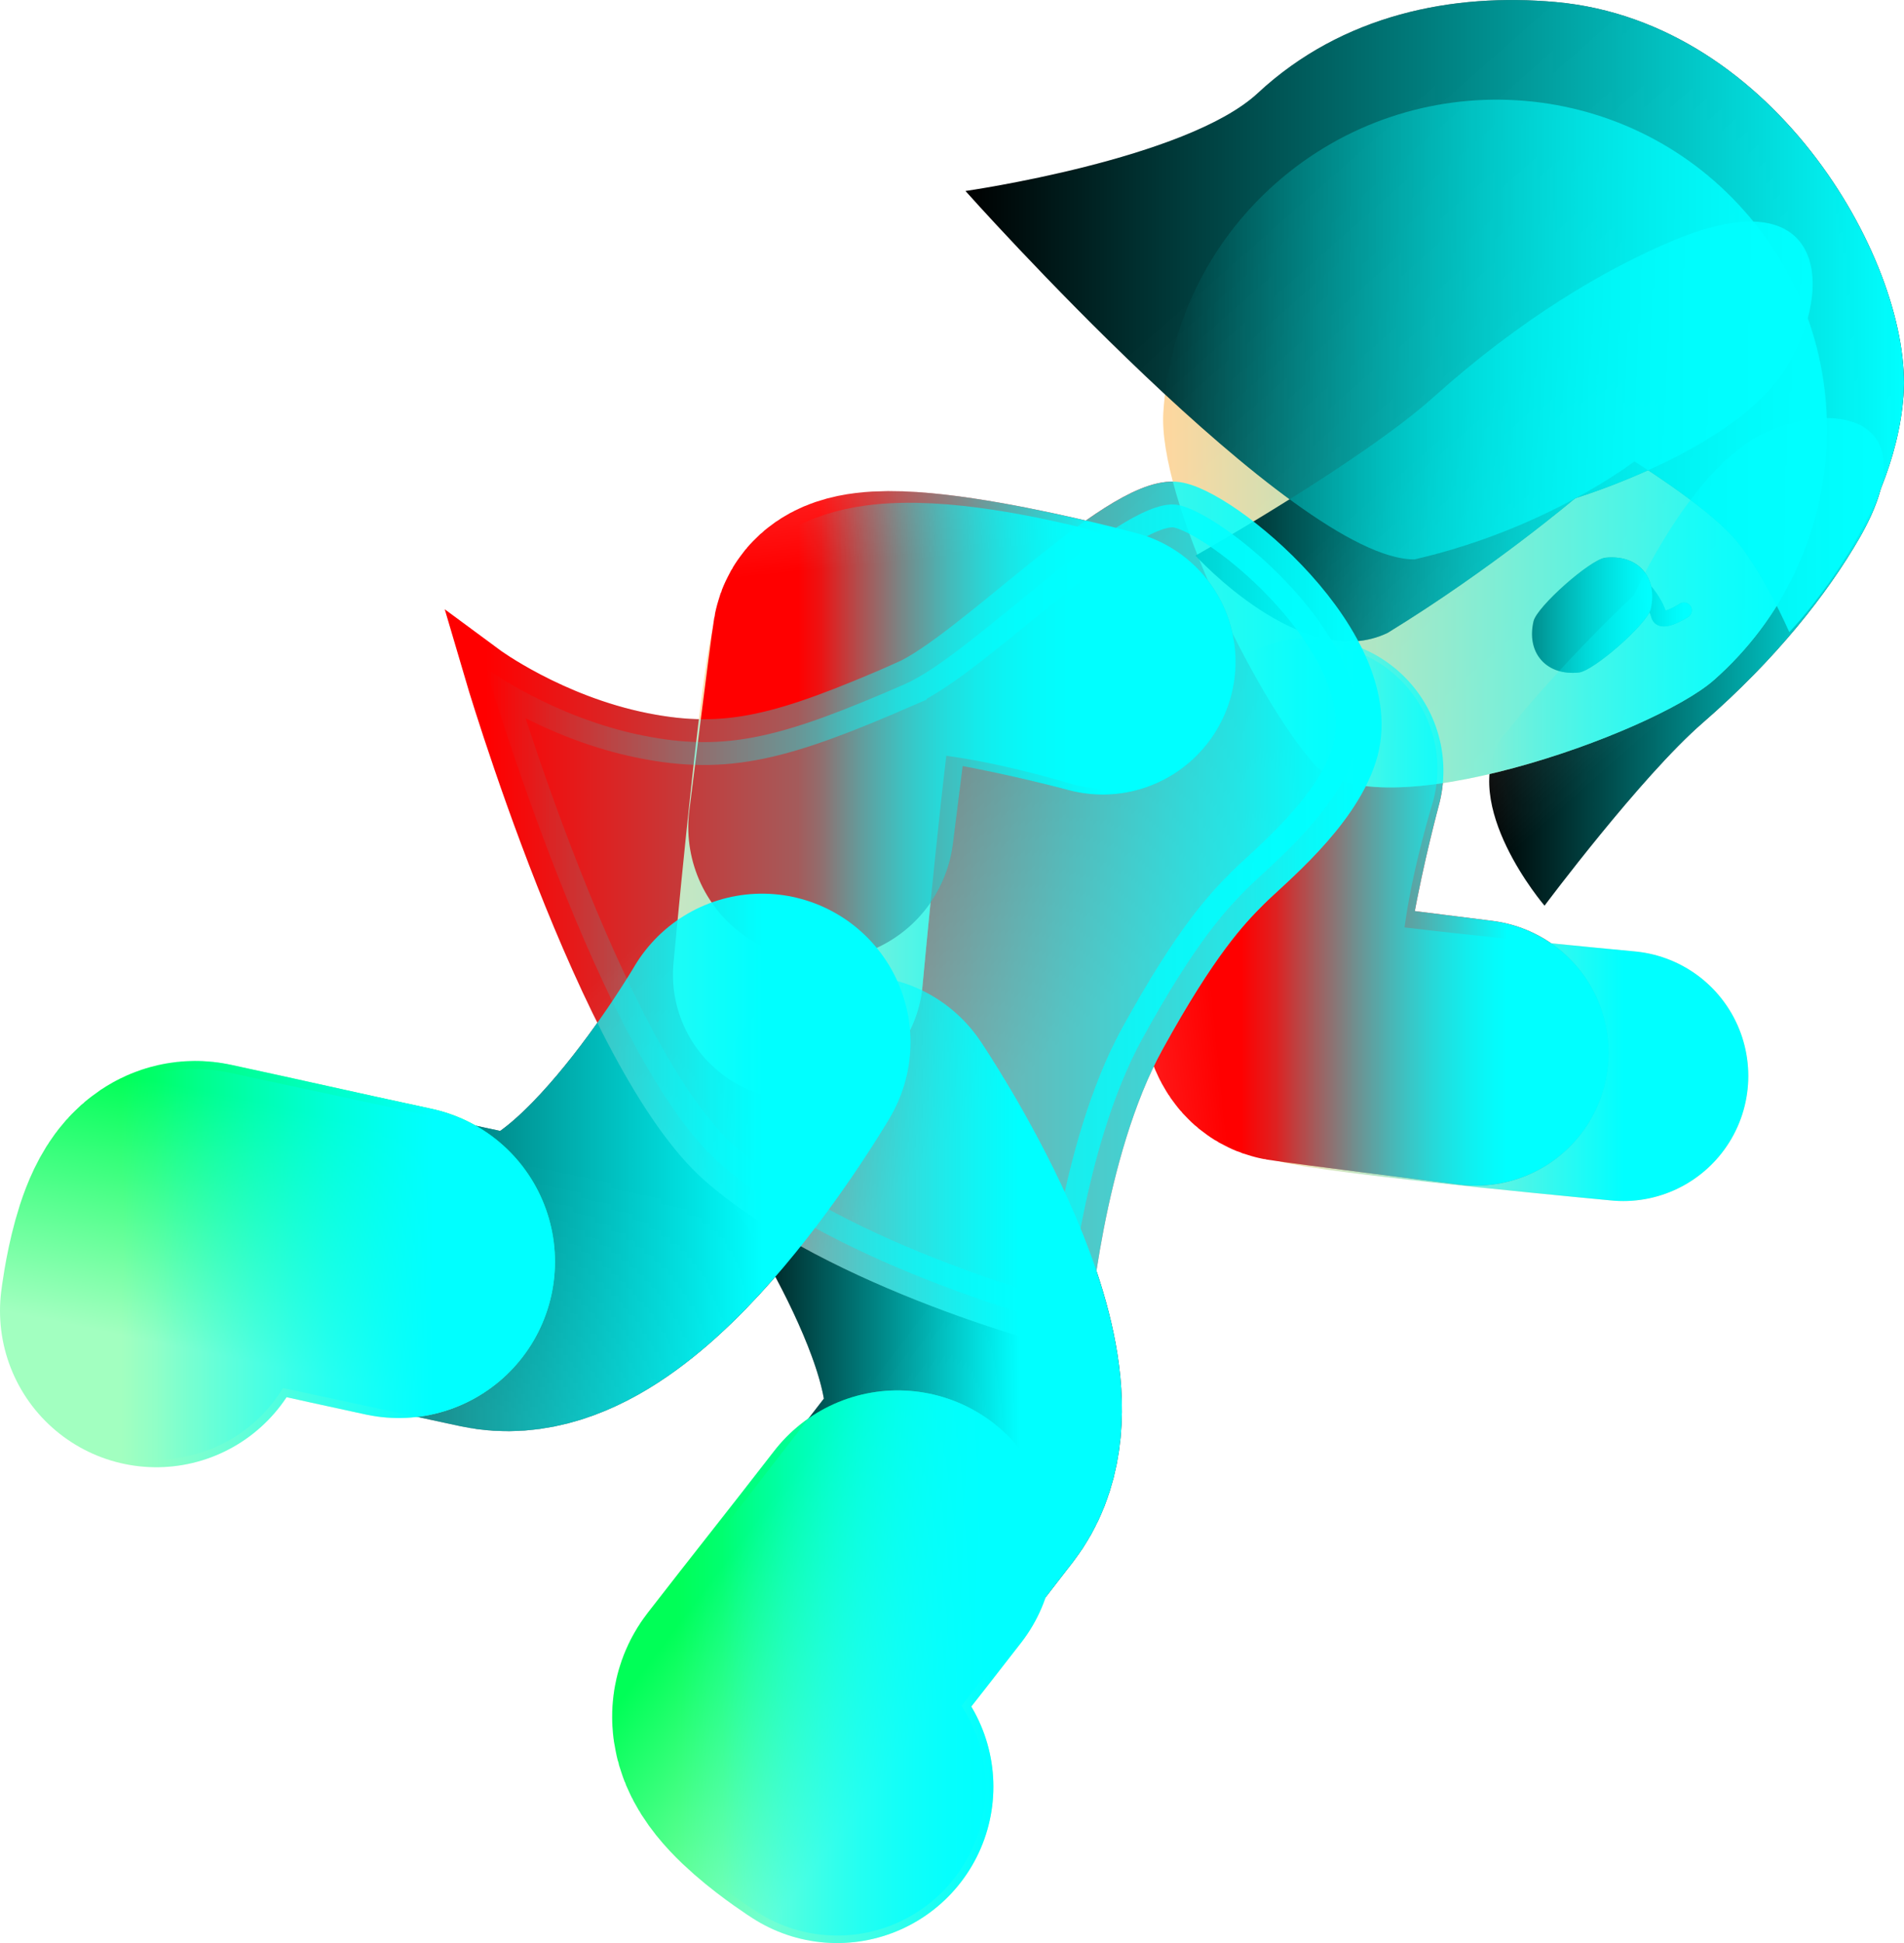 <svg version="1.1" xmlns="http://www.w3.org/2000/svg" xmlns:xlink="http://www.w3.org/1999/xlink" width="60.92" height="62.14" viewBox="0,0,60.92,62.14"><defs><linearGradient x1="238.709" y1="191.559" x2="245.684" y2="190.85" gradientUnits="userSpaceOnUse" id="color-1"><stop offset="0" stop-color="#ff5050"/><stop offset="1" stop-color="#ff0000"/></linearGradient><linearGradient x1="234.338" y1="203.952" x2="240.847" y2="208.905" gradientUnits="userSpaceOnUse" id="color-2"><stop offset="0" stop-color="#000000"/><stop offset="1" stop-color="#313131"/></linearGradient><linearGradient x1="234.336" y1="203.942" x2="240.845" y2="208.895" gradientUnits="userSpaceOnUse" id="color-3"><stop offset="0" stop-color="#00ff57"/><stop offset="1" stop-color="#a2ffc0"/></linearGradient><linearGradient x1="223.629" y1="196.477" x2="221.981" y2="204.489" gradientUnits="userSpaceOnUse" id="color-4"><stop offset="0" stop-color="#000000"/><stop offset="1" stop-color="#313131"/></linearGradient><linearGradient x1="223.637" y1="196.472" x2="221.99" y2="204.483" gradientUnits="userSpaceOnUse" id="color-5"><stop offset="0" stop-color="#00ff57"/><stop offset="1" stop-color="#a2ffc0"/></linearGradient><linearGradient x1="239.202" y1="178.976" x2="246.86" y2="187.493" gradientUnits="userSpaceOnUse" id="color-6"><stop offset="0" stop-color="#ff0000"/><stop offset="1" stop-color="#ff5050"/></linearGradient><linearGradient x1="239.202" y1="178.976" x2="246.86" y2="187.493" gradientUnits="userSpaceOnUse" id="color-7"><stop offset="0" stop-color="#ff0000"/><stop offset="1" stop-color="#ff5050"/></linearGradient><linearGradient x1="261.245" y1="181.571" x2="257.815" y2="177.686" gradientUnits="userSpaceOnUse" id="color-8"><stop offset="0" stop-color="#000000"/><stop offset="1" stop-color="#232323"/></linearGradient><linearGradient x1="261.659" y1="182.041" x2="257.4" y2="177.217" gradientUnits="userSpaceOnUse" id="color-9"><stop offset="0" stop-color="#000000"/><stop offset="1" stop-color="#313131"/></linearGradient><linearGradient x1="247.063" y1="165.959" x2="261.086" y2="181.842" gradientUnits="userSpaceOnUse" id="color-10"><stop offset="0" stop-color="#ffd59a"/><stop offset="1" stop-color="#ffdfb2"/></linearGradient><linearGradient x1="247.753" y1="165.349" x2="261.776" y2="181.233" gradientUnits="userSpaceOnUse" id="color-11"><stop offset="0" stop-color="#ffd499"/><stop offset="1" stop-color="#ffd599"/></linearGradient><linearGradient x1="249.859" y1="164.509" x2="262.618" y2="178.961" gradientUnits="userSpaceOnUse" id="color-12"><stop offset="0" stop-color="#000000"/><stop offset="1" stop-color="#232323"/></linearGradient><linearGradient x1="248.318" y1="162.763" x2="264.16" y2="180.707" gradientUnits="userSpaceOnUse" id="color-13"><stop offset="0" stop-color="#000000"/><stop offset="1" stop-color="#313131"/></linearGradient><linearGradient x1="254.016" y1="172.541" x2="258.134" y2="177.206" gradientUnits="userSpaceOnUse" id="color-14"><stop offset="0" stop-color="#000000"/><stop offset="1" stop-color="#232323"/></linearGradient><linearGradient x1="253.518" y1="171.977" x2="258.632" y2="177.77" gradientUnits="userSpaceOnUse" id="color-15"><stop offset="0" stop-color="#000000"/><stop offset="1" stop-color="#313131"/></linearGradient><linearGradient x1="234.793" y1="170.49" x2="235.507" y2="177.465" gradientUnits="userSpaceOnUse" id="color-16"><stop offset="0" stop-color="#ff5050"/><stop offset="1" stop-color="#ff0000"/></linearGradient><linearGradient x1="247.785" y1="188.983" x2="258.876" y2="188.983" gradientUnits="userSpaceOnUse" id="color-17"><stop offset="0" stop-color="#00ffff" stop-opacity="0"/><stop offset="1" stop-color="#00ffff"/></linearGradient><linearGradient x1="246.659" y1="188.645" x2="255.159" y2="188.645" gradientUnits="userSpaceOnUse" id="color-18"><stop offset="0" stop-color="#00ffff" stop-opacity="0"/><stop offset="1" stop-color="#00ffff"/></linearGradient><linearGradient x1="230.055" y1="206.035" x2="239.555" y2="206.035" gradientUnits="userSpaceOnUse" id="color-19"><stop offset="0" stop-color="#00ffff" stop-opacity="0"/><stop offset="1" stop-color="#00ffff"/></linearGradient><linearGradient x1="228.593" y1="212.789" x2="238.593" y2="212.789" gradientUnits="userSpaceOnUse" id="color-20"><stop offset="0" stop-color="#00ffff" stop-opacity="0"/><stop offset="1" stop-color="#00ffff"/></linearGradient><linearGradient x1="211.929" y1="197.115" x2="231.32" y2="197.115" gradientUnits="userSpaceOnUse" id="color-21"><stop offset="0" stop-color="#00ffff" stop-opacity="0"/><stop offset="1" stop-color="#00ffff"/></linearGradient><linearGradient x1="210.816" y1="199.912" x2="220.816" y2="199.912" gradientUnits="userSpaceOnUse" id="color-22"><stop offset="0" stop-color="#00ffff" stop-opacity="0"/><stop offset="1" stop-color="#00ffff"/></linearGradient><linearGradient x1="222.482" y1="188.756" x2="250.411" y2="188.756" gradientUnits="userSpaceOnUse" id="color-23"><stop offset="0" stop-color="#00ffff" stop-opacity="0"/><stop offset="1" stop-color="#00ffff"/></linearGradient><linearGradient x1="222.482" y1="188.756" x2="250.411" y2="188.756" gradientUnits="userSpaceOnUse" id="color-24"><stop offset="0" stop-color="#00ffff" stop-opacity="0"/><stop offset="1" stop-color="#00ffff"/></linearGradient><linearGradient x1="254.586" y1="180.654" x2="267.211" y2="180.654" gradientUnits="userSpaceOnUse" id="color-25"><stop offset="0" stop-color="#00ffff" stop-opacity="0"/><stop offset="1" stop-color="#00ffff"/></linearGradient><linearGradient x1="261.659" y1="182.041" x2="257.4" y2="177.217" gradientUnits="userSpaceOnUse" id="color-26"><stop offset="0" stop-color="#000000"/><stop offset="1" stop-color="#313131"/></linearGradient><linearGradient x1="244.152" y1="173.67" x2="265.393" y2="173.67" gradientUnits="userSpaceOnUse" id="color-27"><stop offset="0" stop-color="#00ffff" stop-opacity="0"/><stop offset="1" stop-color="#00ffff"/></linearGradient><linearGradient x1="247.753" y1="165.349" x2="261.776" y2="181.233" gradientUnits="userSpaceOnUse" id="color-28"><stop offset="0" stop-color="#ffd499"/><stop offset="1" stop-color="#ffd599"/></linearGradient><linearGradient x1="259.266" y1="178.689" x2="260.818" y2="178.689" gradientUnits="userSpaceOnUse" id="color-29"><stop offset="0" stop-color="#00ffff" stop-opacity="0"/><stop offset="1" stop-color="#00ffff"/></linearGradient><linearGradient x1="255.957" y1="179.158" x2="259.803" y2="179.158" gradientUnits="userSpaceOnUse" id="color-30"><stop offset="0" stop-color="#00ffff" stop-opacity="0"/><stop offset="1" stop-color="#00ffff"/></linearGradient><linearGradient x1="237.829" y1="169.594" x2="267.858" y2="169.594" gradientUnits="userSpaceOnUse" id="color-31"><stop offset="0" stop-color="#00ffff" stop-opacity="0"/><stop offset="1" stop-color="#00ffff"/></linearGradient><linearGradient x1="248.318" y1="162.763" x2="264.16" y2="180.707" gradientUnits="userSpaceOnUse" id="color-32"><stop offset="0" stop-color="#000000"/><stop offset="1" stop-color="#313131"/></linearGradient><linearGradient x1="245.189" y1="173.286" x2="264.936" y2="173.286" gradientUnits="userSpaceOnUse" id="color-33"><stop offset="0" stop-color="#00ffff" stop-opacity="0"/><stop offset="1" stop-color="#00ffff"/></linearGradient><linearGradient x1="253.518" y1="171.977" x2="258.632" y2="177.77" gradientUnits="userSpaceOnUse" id="color-34"><stop offset="0" stop-color="#000000"/><stop offset="1" stop-color="#313131"/></linearGradient><linearGradient x1="232.47" y1="185.112" x2="242.288" y2="185.112" gradientUnits="userSpaceOnUse" id="color-35"><stop offset="0" stop-color="#00ffff" stop-opacity="0"/><stop offset="1" stop-color="#00ffff"/></linearGradient><linearGradient x1="233.21" y1="182.691" x2="242.221" y2="182.691" gradientUnits="userSpaceOnUse" id="color-36"><stop offset="0" stop-color="#00ffff" stop-opacity="0"/><stop offset="1" stop-color="#00ffff"/></linearGradient></defs><g transform="translate(-206.938,-159.486)"><g data-paper-data="{&quot;isPaintingLayer&quot;:true}" fill-rule="nonzero" stroke-linejoin="miter" stroke-miterlimit="10" stroke-dasharray="" stroke-dashoffset="0" style="mix-blend-mode: normal"><g fill="none" stroke-linecap="round"><path d="M258.876,193.896c0,0 -7.832,-0.728 -9.97,-1.129c-2.537,-0.476 0.023,-8.696 0.023,-8.696" stroke="#ffdfb2" stroke-width="8"/><path d="M254.157,193.153c0,0 -5.367,-0.672 -5.985,-0.775c-1.47,-0.245 0.699,-8.24 0.699,-8.24" stroke="url(#color-1)" stroke-width="8.5"/></g><path d="M234.367,195.434c0,0 5.472,8.096 3.139,11.106c-1.639,2.115 -4.423,5.706 -5.894,7.603c-0.597,0.77 2.112,2.493 2.112,2.493" fill="none" stroke="url(#color-2)" stroke-width="9.5" stroke-linecap="round"/><path d="M233.722,216.626c0,0 -2.709,-1.723 -2.112,-2.493c1.471,-1.897 2.412,-3.066 4.051,-5.181" fill="none" stroke="url(#color-3)" stroke-width="10" stroke-linecap="round"/><path d="M231.32,192.816c0,0 -4.93,8.438 -8.653,7.637c-2.616,-0.562 -7.058,-1.517 -9.405,-2.022c-0.952,-0.205 -1.333,2.983 -1.333,2.983" fill="none" stroke="url(#color-4)" stroke-width="9.5" stroke-linecap="round"/><path d="M211.938,201.409c0,0 0.381,-3.188 1.333,-2.983c2.347,0.505 3.808,0.847 6.424,1.409" fill="none" stroke="url(#color-5)" stroke-width="10" stroke-linecap="round"/><path d="M235.903,181.358c2.132,-0.929 6.748,-5.842 8.608,-5.737c1.394,0.078 6.864,4.527 5.752,8.005c-0.605,1.894 -2.735,3.589 -3.409,4.264c-0.674,0.674 -1.653,1.705 -3.362,4.807c-1.982,3.597 -2.426,9.199 -2.426,9.199c0,0 -7.239,-1.844 -11.074,-5.183c-3.835,-3.339 -7.51,-15.861 -7.51,-15.861c0,0 2.132,1.576 5.02,2.156c2.71,0.545 4.498,0.052 8.401,-1.648z" fill="url(#color-6)" stroke="url(#color-7)" stroke-width="1.463" stroke-linecap="butt"/><g><path d="M256.357,188.45c0,0 -2.771,-3.228 -1.381,-5.358c2.061,-2.567 4.238,-4.568 4.238,-4.568c0,0 1.853,-4.145 4.226,-5.212c2.372,-1.067 5.162,-0.385 2.989,3.386c-1.012,1.757 -2.655,3.859 -5.01,5.904c-1.979,1.718 -5.062,5.847 -5.062,5.847z" data-paper-data="{&quot;index&quot;:null}" fill="url(#color-8)" stroke="url(#color-9)" stroke-width="0" stroke-linecap="butt"/><path d="M262.756,166.237c1.935,2.191 2.792,4.967 2.615,7.682c-0.178,2.715 -1.39,5.369 -3.594,7.315c-1.952,1.723 -10.855,4.879 -12.79,2.688c-1.935,-2.191 -5.004,-8.542 -4.827,-11.256c0.178,-2.715 1.39,-5.369 3.594,-7.315c2.204,-1.946 4.988,-2.82 7.704,-2.659c2.716,0.161 5.364,1.355 7.298,3.547z" fill="url(#color-10)" stroke="url(#color-11)" stroke-width="0" stroke-linecap="butt"/><g><path d="M260.818,179.005c0,0 -0.727,0.476 -0.806,0.153c-0.075,-0.302 -0.404,-0.82 -0.745,-1.05" data-paper-data="{&quot;index&quot;:null}" fill="none" stroke="#000000" stroke-width="0.5" stroke-linecap="round"/><path d="M259.754,178.962c-0.109,0.469 -1.822,1.982 -2.302,2.032c-0.481,0.05 -0.919,-0.079 -1.201,-0.399c-0.283,-0.32 -0.356,-0.771 -0.247,-1.241c0.109,-0.469 1.822,-1.982 2.302,-2.032c0.481,-0.05 0.919,0.079 1.201,0.399c0.283,0.32 0.356,0.771 0.247,1.241z" data-paper-data="{&quot;index&quot;:null}" fill="#000000" stroke="none" stroke-width="1.301" stroke-linecap="butt"/></g><path d="M237.829,165.594c0,0 7.078,-1.014 9.352,-3.129c2.707,-2.517 6.24,-3.212 9.54,-2.913c7.084,0.641 11.431,8.5 11.121,12.596c-0.31,4.097 -3.654,7.554 -3.654,7.554c0,0 -0.88,-2.031 -1.812,-3.058c-0.932,-1.027 -3.145,-2.403 -3.145,-2.403c0,0 -2.772,2.153 -7.033,3.135c-3.845,0.034 -14.369,-11.782 -14.369,-11.782z" fill="url(#color-12)" stroke="url(#color-13)" stroke-width="0" stroke-linecap="butt"/><path d="M245.189,177.255c0,0 5.319,-3.006 7.63,-5.081c2.75,-2.469 5.468,-4.086 7.689,-5.01c4.768,-1.983 5.184,1.425 3.59,4.066c-1.594,2.642 -6.76,4.19 -6.76,4.19c0,0 -2.673,2.265 -6,4.305c-2.716,1.313 -6.149,-2.47 -6.149,-2.47z" fill="url(#color-14)" stroke="url(#color-15)" stroke-width="0" stroke-linecap="butt"/></g><g fill="none" stroke-linecap="round"><path d="M232.47,190.66c0,0 0.722,-7.833 1.122,-9.971c0.474,-2.537 8.696,0.017 8.696,0.017" stroke="#ffdfb2" stroke-width="8"/><path d="M233.21,185.94c0,0 0.668,-5.368 0.771,-5.986c0.244,-1.47 8.24,0.693 8.24,0.693" stroke="url(#color-16)" stroke-width="8.5"/></g><g fill="none" stroke-linecap="round"><path d="M258.876,193.896c0,0 -7.832,-0.728 -9.97,-1.129c-2.537,-0.476 0.023,-8.696 0.023,-8.696" stroke="url(#color-17)" stroke-width="8"/><path d="M254.157,193.153c0,0 -5.367,-0.672 -5.985,-0.775c-1.47,-0.245 0.699,-8.24 0.699,-8.24" stroke="url(#color-18)" stroke-width="8.5"/></g><path d="M234.367,195.434c0,0 5.472,8.096 3.139,11.106c-1.639,2.115 -4.423,5.706 -5.894,7.603c-0.597,0.77 2.112,2.493 2.112,2.493" fill="none" stroke="url(#color-19)" stroke-width="9.5" stroke-linecap="round"/><path d="M233.722,216.626c0,0 -2.709,-1.723 -2.112,-2.493c1.471,-1.897 2.412,-3.066 4.051,-5.181" fill="none" stroke="url(#color-20)" stroke-width="10" stroke-linecap="round"/><path d="M231.32,192.816c0,0 -4.93,8.438 -8.653,7.637c-2.616,-0.562 -7.058,-1.517 -9.405,-2.022c-0.952,-0.205 -1.333,2.983 -1.333,2.983" fill="none" stroke="url(#color-21)" stroke-width="9.5" stroke-linecap="round"/><path d="M211.938,201.409c0,0 0.381,-3.188 1.333,-2.983c2.347,0.505 3.808,0.847 6.424,1.409" fill="none" stroke="url(#color-22)" stroke-width="10" stroke-linecap="round"/><path d="M235.903,181.358c2.132,-0.929 6.748,-5.842 8.608,-5.737c1.394,0.078 6.864,4.527 5.752,8.005c-0.605,1.894 -2.735,3.589 -3.409,4.264c-0.674,0.674 -1.653,1.705 -3.362,4.807c-1.982,3.597 -2.426,9.199 -2.426,9.199c0,0 -7.239,-1.844 -11.074,-5.183c-3.835,-3.339 -7.51,-15.861 -7.51,-15.861c0,0 2.132,1.576 5.02,2.156c2.71,0.545 4.498,0.052 8.401,-1.648z" fill="url(#color-23)" stroke="url(#color-24)" stroke-width="1.463" stroke-linecap="butt"/><g><path d="M256.357,188.45c0,0 -2.771,-3.228 -1.381,-5.358c2.061,-2.567 4.238,-4.568 4.238,-4.568c0,0 1.853,-4.145 4.226,-5.212c2.372,-1.067 5.162,-0.385 2.989,3.386c-1.012,1.757 -2.655,3.859 -5.01,5.904c-1.979,1.718 -5.062,5.847 -5.062,5.847z" data-paper-data="{&quot;index&quot;:null}" fill="url(#color-25)" stroke="url(#color-26)" stroke-width="0" stroke-linecap="butt"/><path d="M262.756,166.237c1.935,2.191 2.792,4.967 2.615,7.682c-0.178,2.715 -1.39,5.369 -3.594,7.315c-1.952,1.723 -10.855,4.879 -12.79,2.688c-1.935,-2.191 -5.004,-8.542 -4.827,-11.256c0.178,-2.715 1.39,-5.369 3.594,-7.315c2.204,-1.946 4.988,-2.82 7.704,-2.659c2.716,0.161 5.364,1.355 7.298,3.547z" fill="url(#color-27)" stroke="url(#color-28)" stroke-width="0" stroke-linecap="butt"/><g><path d="M260.818,179.005c0,0 -0.727,0.476 -0.806,0.153c-0.075,-0.302 -0.404,-0.82 -0.745,-1.05" data-paper-data="{&quot;index&quot;:null}" fill="none" stroke="url(#color-29)" stroke-width="0.5" stroke-linecap="round"/><path d="M259.754,178.962c-0.109,0.469 -1.822,1.982 -2.302,2.032c-0.481,0.05 -0.919,-0.079 -1.201,-0.399c-0.283,-0.32 -0.356,-0.771 -0.247,-1.241c0.109,-0.469 1.822,-1.982 2.302,-2.032c0.481,-0.05 0.919,0.079 1.201,0.399c0.283,0.32 0.356,0.771 0.247,1.241z" data-paper-data="{&quot;index&quot;:null}" fill="url(#color-30)" stroke="none" stroke-width="1.301" stroke-linecap="butt"/></g><path d="M237.829,165.594c0,0 7.078,-1.014 9.352,-3.129c2.707,-2.517 6.24,-3.212 9.54,-2.913c7.084,0.641 11.431,8.5 11.121,12.596c-0.31,4.097 -3.654,7.554 -3.654,7.554c0,0 -0.88,-2.031 -1.812,-3.058c-0.932,-1.027 -3.145,-2.403 -3.145,-2.403c0,0 -2.772,2.153 -7.033,3.135c-3.845,0.034 -14.369,-11.782 -14.369,-11.782z" fill="url(#color-31)" stroke="url(#color-32)" stroke-width="0" stroke-linecap="butt"/><path d="M245.189,177.255c0,0 5.319,-3.006 7.63,-5.081c2.75,-2.469 5.468,-4.086 7.689,-5.01c4.768,-1.983 5.184,1.425 3.59,4.066c-1.594,2.642 -6.76,4.19 -6.76,4.19c0,0 -2.673,2.265 -6,4.305c-2.716,1.313 -6.149,-2.47 -6.149,-2.47z" fill="url(#color-33)" stroke="url(#color-34)" stroke-width="0" stroke-linecap="butt"/></g><g fill="none" stroke-linecap="round"><path d="M232.47,190.659c0,0 0.722,-7.833 1.122,-9.971c0.474,-2.537 8.696,0.017 8.696,0.017" stroke="url(#color-35)" stroke-width="8"/><path d="M233.21,185.94c0,0 0.668,-5.368 0.771,-5.986c0.244,-1.47 8.24,0.693 8.24,0.693" stroke="url(#color-36)" stroke-width="8.5"/></g></g></g></svg><!--rotationCenter:33.062195:20.51361343203132-->